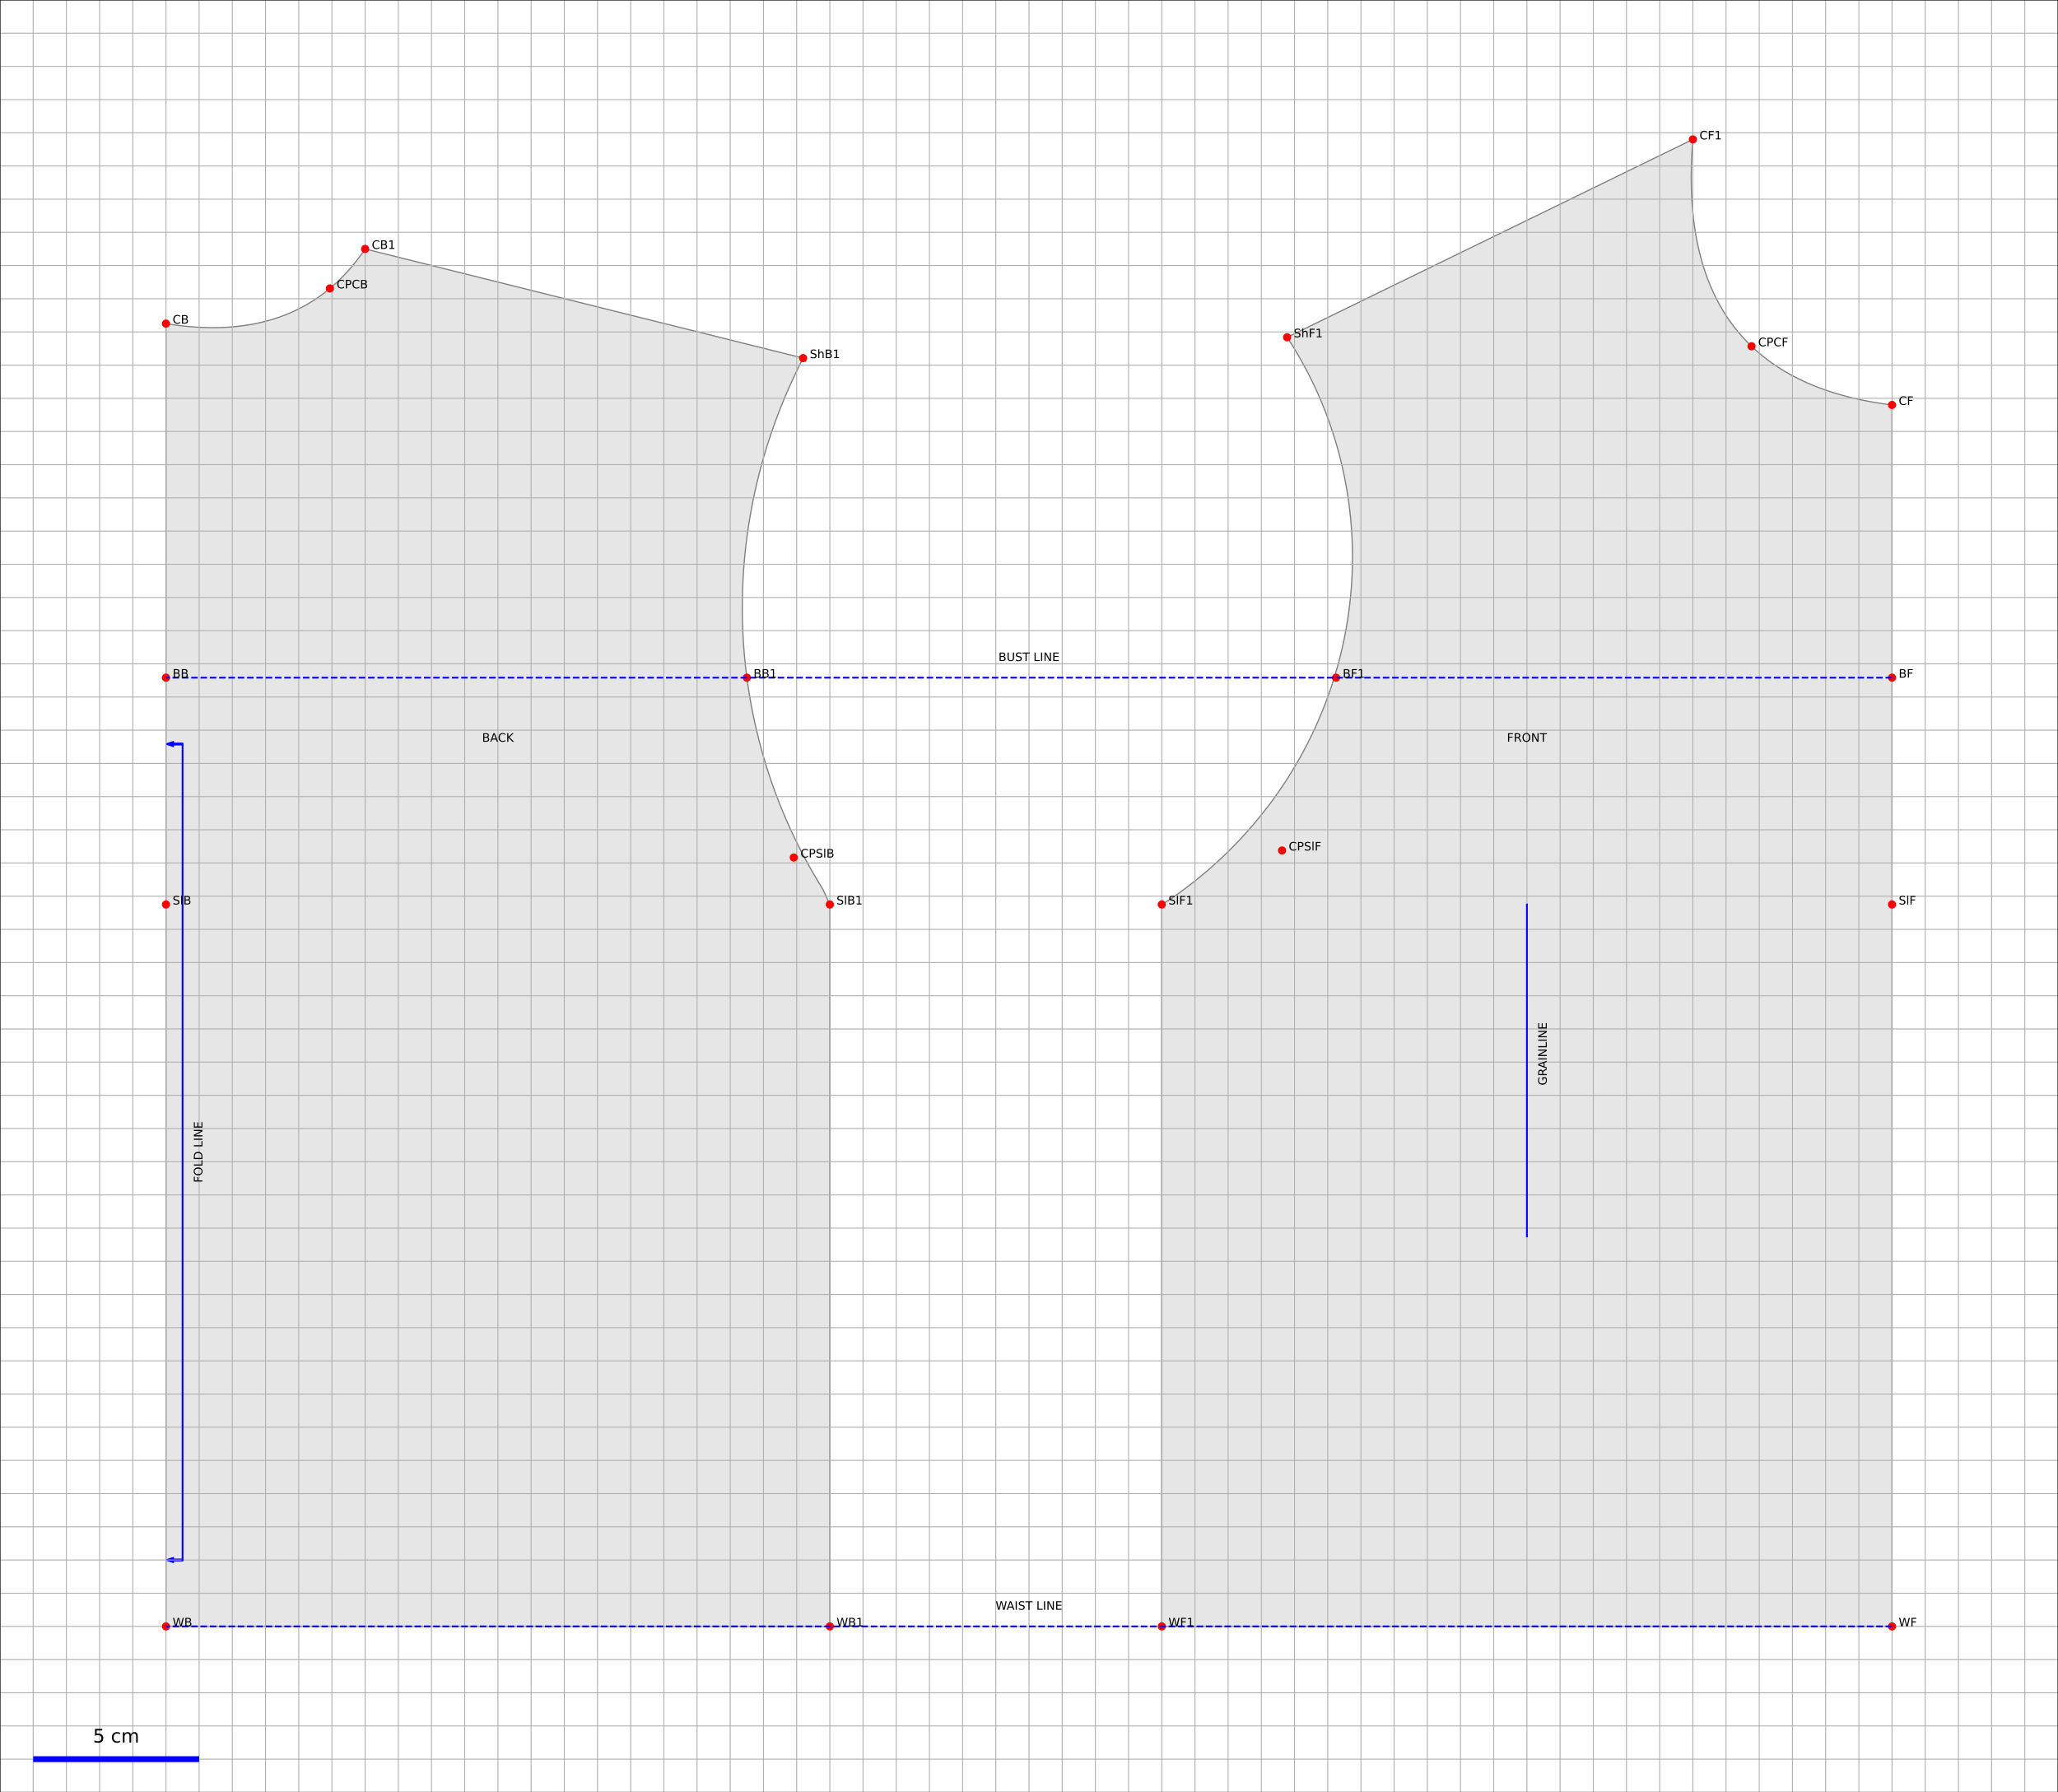 <?xml version="1.0" encoding="utf-8" standalone="no"?>
<!DOCTYPE svg PUBLIC "-//W3C//DTD SVG 1.1//EN"
  "http://www.w3.org/Graphics/SVG/1.1/DTD/svg11.dtd">
<!-- Created with matplotlib (https://matplotlib.org/) -->
<svg height="1530.709pt" version="1.1" viewBox="0 0 1757.48 1530.709" width="1757.48pt" xmlns="http://www.w3.org/2000/svg" xmlns:xlink="http://www.w3.org/1999/xlink">
 <defs>
  <style type="text/css">*{stroke-linecap:butt;stroke-linejoin:round;}</style>
 </defs>
 <g id="figure_1">
  <g id="patch_1">
   <path d="M 0 1530.709 
L 1757.48 1530.709 
L 1757.48 0 
L 0 0 
z
" style="fill:#ffffff;"/>
  </g>
  <g id="axes_1">
   <g id="patch_2">
    <path d="M 0 1530.709 
L 1757.48 1530.709 
L 1757.48 0 
L 0 0 
z
" style="fill:#ffffff;"/>
   </g>
   <g id="patch_3">
    <path clip-path="url(#p98e578a9cd)" d="M 1615.748 1388.976 
L 1615.748 345.827 
L 1615.748 345.827 
L 1611.992 345.345 
L 1608.278 344.825 
L 1604.605 344.269 
L 1600.974 343.676 
L 1597.384 343.046 
L 1593.836 342.38 
L 1590.329 341.676 
L 1586.865 340.935 
L 1583.441 340.158 
L 1580.06 339.344 
L 1576.72 338.492 
L 1573.421 337.604 
L 1570.164 336.679 
L 1566.949 335.717 
L 1563.775 334.718 
L 1560.643 333.682 
L 1557.553 332.609 
L 1554.504 331.5 
L 1551.496 330.353 
L 1548.531 329.17 
L 1545.606 327.949 
L 1542.724 326.692 
L 1539.883 325.398 
L 1537.084 324.067 
L 1534.326 322.699 
L 1531.61 321.294 
L 1528.935 319.852 
L 1526.302 318.373 
L 1523.711 316.858 
L 1521.161 315.305 
L 1518.653 313.716 
L 1516.186 312.09 
L 1513.761 310.426 
L 1511.377 308.726 
L 1509.036 306.989 
L 1506.735 305.215 
L 1504.477 303.404 
L 1502.26 301.557 
L 1500.084 299.672 
L 1497.95 297.75 
L 1495.858 295.792 
L 1493.807 293.797 
L 1491.798 291.764 
L 1489.831 289.695 
L 1487.905 287.589 
L 1486.02 285.446 
L 1484.178 283.266 
L 1482.376 281.049 
L 1480.617 278.796 
L 1478.899 276.505 
L 1477.222 274.177 
L 1475.588 271.813 
L 1473.994 269.412 
L 1472.443 266.973 
L 1470.933 264.498 
L 1469.464 261.986 
L 1468.038 259.437 
L 1466.652 256.851 
L 1465.309 254.229 
L 1464.007 251.569 
L 1462.746 248.872 
L 1461.527 246.139 
L 1460.35 243.368 
L 1459.215 240.561 
L 1458.12 237.717 
L 1457.068 234.836 
L 1456.057 231.918 
L 1455.088 228.963 
L 1454.16 225.971 
L 1453.274 222.942 
L 1452.429 219.877 
L 1451.626 216.774 
L 1450.865 213.635 
L 1450.145 210.458 
L 1449.467 207.245 
L 1448.831 203.995 
L 1448.236 200.708 
L 1447.682 197.384 
L 1447.171 194.023 
L 1446.7 190.625 
L 1446.272 187.19 
L 1445.885 183.719 
L 1445.539 180.21 
L 1445.236 176.665 
L 1444.973 173.083 
L 1444.753 169.463 
L 1444.574 165.807 
L 1444.436 162.114 
L 1444.34 158.384 
L 1444.286 154.617 
L 1444.273 150.814 
L 1444.302 146.973 
L 1444.373 143.096 
L 1444.485 139.181 
L 1444.639 135.23 
L 1444.834 131.241 
L 1445.071 127.216 
L 1445.349 123.154 
L 1445.669 119.055 
L 1099.174 288.052 
L 1102.474 293.187 
L 1105.682 298.381 
L 1108.795 303.632 
L 1111.814 308.938 
L 1114.736 314.297 
L 1117.561 319.708 
L 1120.289 325.169 
L 1122.918 330.679 
L 1125.447 336.234 
L 1127.877 341.834 
L 1130.206 347.477 
L 1132.433 353.16 
L 1134.559 358.882 
L 1136.582 364.642 
L 1138.501 370.436 
L 1140.317 376.265 
L 1142.029 382.124 
L 1143.635 388.013 
L 1145.137 393.93 
L 1146.533 399.872 
L 1147.823 405.839 
L 1149.007 411.827 
L 1150.085 417.836 
L 1151.056 423.862 
L 1151.919 429.905 
L 1152.676 435.963 
L 1153.325 442.032 
L 1153.867 448.113 
L 1154.301 454.201 
L 1154.628 460.297 
L 1154.847 466.397 
L 1154.958 472.501 
L 1154.962 478.605 
L 1154.859 484.708 
L 1154.648 490.809 
L 1154.33 496.905 
L 1153.905 502.995 
L 1153.373 509.076 
L 1152.734 515.147 
L 1151.99 521.206 
L 1151.139 527.25 
L 1150.183 533.279 
L 1149.121 539.291 
L 1147.955 545.283 
L 1146.685 551.253 
L 1145.31 557.201 
L 1143.832 563.123 
L 1142.251 569.02 
L 1140.568 574.887 
L 1138.783 580.725 
L 1136.897 586.531 
L 1134.911 592.303 
L 1132.825 598.039 
L 1130.64 603.739 
L 1128.356 609.4 
L 1125.975 615.021 
L 1123.497 620.6 
L 1120.923 626.135 
L 1118.254 631.625 
L 1115.49 637.068 
L 1112.634 642.463 
L 1109.685 647.807 
L 1106.644 653.101 
L 1103.513 658.341 
L 1100.292 663.526 
L 1096.983 668.656 
L 1093.587 673.728 
L 1090.104 678.741 
L 1086.535 683.694 
L 1082.883 688.585 
L 1079.147 693.413 
L 1075.33 698.176 
L 1071.432 702.874 
L 1067.454 707.505 
L 1063.398 712.067 
L 1059.266 716.559 
L 1055.057 720.981 
L 1050.774 725.33 
L 1046.417 729.606 
L 1041.989 733.807 
L 1037.49 737.933 
L 1032.922 741.982 
L 1028.286 745.954 
L 1023.583 749.846 
L 1018.815 753.658 
L 1013.984 757.389 
L 1009.091 761.038 
L 1004.136 764.605 
L 999.123 768.087 
L 992.126 772.441 
L 992.126 1388.976 
z
" style="fill:#e6e6e6;stroke:#808080;stroke-linejoin:miter;"/>
   </g>
   <g id="patch_4">
    <path clip-path="url(#p98e578a9cd)" d="M 141.732 1388.976 
L 141.732 276.378 
L 141.732 276.378 
L 144.038 276.744 
L 146.332 277.089 
L 148.614 277.414 
L 150.884 277.719 
L 153.142 278.002 
L 155.388 278.265 
L 157.622 278.507 
L 159.843 278.729 
L 162.053 278.93 
L 164.251 279.111 
L 166.437 279.271 
L 168.611 279.41 
L 170.773 279.529 
L 172.923 279.627 
L 175.061 279.704 
L 177.187 279.761 
L 179.301 279.797 
L 181.403 279.813 
L 183.493 279.808 
L 185.57 279.782 
L 187.636 279.736 
L 189.69 279.669 
L 191.732 279.581 
L 193.762 279.473 
L 195.78 279.344 
L 197.786 279.195 
L 199.78 279.025 
L 201.762 278.834 
L 203.732 278.623 
L 205.69 278.391 
L 207.636 278.139 
L 209.57 277.865 
L 211.492 277.572 
L 213.402 277.257 
L 215.299 276.922 
L 217.185 276.567 
L 219.059 276.191 
L 220.921 275.794 
L 222.771 275.376 
L 224.609 274.938 
L 226.435 274.48 
L 228.249 274 
L 230.051 273.5 
L 231.841 272.98 
L 233.619 272.439 
L 235.385 271.877 
L 237.139 271.295 
L 238.881 270.692 
L 240.611 270.068 
L 242.329 269.424 
L 244.035 268.759 
L 245.729 268.073 
L 247.411 267.367 
L 249.081 266.641 
L 250.739 265.893 
L 252.385 265.125 
L 254.019 264.337 
L 255.641 263.528 
L 257.251 262.698 
L 258.849 261.847 
L 260.435 260.976 
L 262.009 260.085 
L 263.571 259.172 
L 265.121 258.239 
L 266.658 257.286 
L 268.184 256.312 
L 269.698 255.317 
L 271.2 254.302 
L 272.69 253.266 
L 274.168 252.209 
L 275.634 251.132 
L 277.088 250.034 
L 278.53 248.916 
L 279.96 247.776 
L 281.378 246.617 
L 282.784 245.436 
L 284.178 244.236 
L 285.56 243.014 
L 286.931 241.772 
L 288.289 240.509 
L 289.635 239.226 
L 290.969 237.922 
L 292.291 236.597 
L 293.601 235.252 
L 294.899 233.886 
L 296.185 232.499 
L 297.459 231.092 
L 298.721 229.664 
L 299.971 228.216 
L 301.209 226.747 
L 302.435 225.257 
L 303.649 223.747 
L 304.851 222.216 
L 306.041 220.665 
L 307.219 219.093 
L 308.385 217.5 
L 309.539 215.887 
L 310.681 214.253 
L 311.811 212.598 
L 685.871 305.862 
L 683.672 310.179 
L 681.518 314.519 
L 679.408 318.88 
L 677.343 323.263 
L 675.323 327.667 
L 673.349 332.091 
L 671.421 336.536 
L 669.539 341 
L 667.703 345.484 
L 665.914 349.986 
L 664.171 354.507 
L 662.475 359.045 
L 660.826 363.601 
L 659.224 368.173 
L 657.67 372.762 
L 656.164 377.367 
L 654.706 381.987 
L 653.295 386.622 
L 651.933 391.272 
L 650.62 395.935 
L 649.354 400.612 
L 648.138 405.302 
L 646.971 410.004 
L 645.852 414.718 
L 644.783 419.443 
L 643.763 424.18 
L 642.793 428.926 
L 641.872 433.683 
L 641.002 438.449 
L 640.181 443.224 
L 639.41 448.007 
L 638.689 452.798 
L 638.018 457.596 
L 637.398 462.401 
L 636.828 467.213 
L 636.308 472.03 
L 635.84 476.852 
L 635.421 481.679 
L 635.054 486.51 
L 634.738 491.344 
L 634.472 496.182 
L 634.257 501.022 
L 634.093 505.864 
L 633.981 510.708 
L 633.919 515.552 
L 633.909 520.397 
L 633.949 525.242 
L 634.041 530.086 
L 634.184 534.928 
L 634.378 539.769 
L 634.624 544.608 
L 634.92 549.444 
L 635.268 554.276 
L 635.667 559.105 
L 636.118 563.929 
L 636.619 568.748 
L 637.171 573.561 
L 637.775 578.368 
L 638.43 583.169 
L 639.135 587.962 
L 639.892 592.747 
L 640.699 597.524 
L 641.557 602.293 
L 642.467 607.051 
L 643.426 611.8 
L 644.437 616.539 
L 645.497 621.266 
L 646.609 625.982 
L 647.77 630.685 
L 648.982 635.376 
L 650.244 640.054 
L 651.556 644.718 
L 652.918 649.367 
L 654.329 654.002 
L 655.791 658.621 
L 657.301 663.225 
L 658.861 667.812 
L 660.47 672.382 
L 662.128 676.934 
L 663.835 681.468 
L 665.591 685.984 
L 667.395 690.48 
L 669.247 694.957 
L 671.148 699.414 
L 673.096 703.85 
L 675.092 708.264 
L 677.136 712.657 
L 679.227 717.027 
L 681.365 721.375 
L 683.55 725.699 
L 685.781 730 
L 688.059 734.276 
L 690.384 738.527 
L 692.754 742.752 
L 695.169 746.952 
L 697.63 751.125 
L 700.137 755.272 
L 702.688 759.39 
L 708.661 772.441 
L 708.661 1388.976 
z
" style="fill:#e6e6e6;stroke:#808080;stroke-linejoin:miter;"/>
   </g>
   <g id="patch_5">
    <path clip-path="url(#p98e578a9cd)" d="M 141.732 635.433 
L 148.11 633.307 
L 148.11 634.724 
L 155.906 634.724 
L 155.906 636.142 
L 148.11 636.142 
L 148.11 637.559 
z
" style="fill:#0000ff;stroke:#0000ff;stroke-linejoin:miter;"/>
   </g>
   <g id="patch_6">
    <path clip-path="url(#p98e578a9cd)" d="M 141.732 1332.283 
L 148.11 1330.157 
L 148.11 1331.575 
L 155.906 1331.575 
L 155.906 1332.992 
L 148.11 1332.992 
L 148.11 1334.409 
z
" style="fill:#0000ff;stroke:#0000ff;stroke-linejoin:miter;"/>
   </g>
   <g id="matplotlib.axis_1">
    <g id="xtick_1">
     <g id="line2d_1">
      <path clip-path="url(#p98e578a9cd)" d="M 0 1530.709 
L 0 0 
" style="fill:none;stroke:#b0b0b0;stroke-linecap:square;stroke-width:0.8;"/>
     </g>
    </g>
    <g id="xtick_2">
     <g id="line2d_2">
      <path clip-path="url(#p98e578a9cd)" d="M 28.346 1530.709 
L 28.346 0 
" style="fill:none;stroke:#b0b0b0;stroke-linecap:square;stroke-width:0.8;"/>
     </g>
    </g>
    <g id="xtick_3">
     <g id="line2d_3">
      <path clip-path="url(#p98e578a9cd)" d="M 56.693 1530.709 
L 56.693 0 
" style="fill:none;stroke:#b0b0b0;stroke-linecap:square;stroke-width:0.8;"/>
     </g>
    </g>
    <g id="xtick_4">
     <g id="line2d_4">
      <path clip-path="url(#p98e578a9cd)" d="M 85.039 1530.709 
L 85.039 0 
" style="fill:none;stroke:#b0b0b0;stroke-linecap:square;stroke-width:0.8;"/>
     </g>
    </g>
    <g id="xtick_5">
     <g id="line2d_5">
      <path clip-path="url(#p98e578a9cd)" d="M 113.386 1530.709 
L 113.386 0 
" style="fill:none;stroke:#b0b0b0;stroke-linecap:square;stroke-width:0.8;"/>
     </g>
    </g>
    <g id="xtick_6">
     <g id="line2d_6">
      <path clip-path="url(#p98e578a9cd)" d="M 141.732 1530.709 
L 141.732 0 
" style="fill:none;stroke:#b0b0b0;stroke-linecap:square;stroke-width:0.8;"/>
     </g>
    </g>
    <g id="xtick_7">
     <g id="line2d_7">
      <path clip-path="url(#p98e578a9cd)" d="M 170.079 1530.709 
L 170.079 0 
" style="fill:none;stroke:#b0b0b0;stroke-linecap:square;stroke-width:0.8;"/>
     </g>
    </g>
    <g id="xtick_8">
     <g id="line2d_8">
      <path clip-path="url(#p98e578a9cd)" d="M 198.425 1530.709 
L 198.425 0 
" style="fill:none;stroke:#b0b0b0;stroke-linecap:square;stroke-width:0.8;"/>
     </g>
    </g>
    <g id="xtick_9">
     <g id="line2d_9">
      <path clip-path="url(#p98e578a9cd)" d="M 226.772 1530.709 
L 226.772 0 
" style="fill:none;stroke:#b0b0b0;stroke-linecap:square;stroke-width:0.8;"/>
     </g>
    </g>
    <g id="xtick_10">
     <g id="line2d_10">
      <path clip-path="url(#p98e578a9cd)" d="M 255.118 1530.709 
L 255.118 0 
" style="fill:none;stroke:#b0b0b0;stroke-linecap:square;stroke-width:0.8;"/>
     </g>
    </g>
    <g id="xtick_11">
     <g id="line2d_11">
      <path clip-path="url(#p98e578a9cd)" d="M 283.465 1530.709 
L 283.465 0 
" style="fill:none;stroke:#b0b0b0;stroke-linecap:square;stroke-width:0.8;"/>
     </g>
    </g>
    <g id="xtick_12">
     <g id="line2d_12">
      <path clip-path="url(#p98e578a9cd)" d="M 311.811 1530.709 
L 311.811 0 
" style="fill:none;stroke:#b0b0b0;stroke-linecap:square;stroke-width:0.8;"/>
     </g>
    </g>
    <g id="xtick_13">
     <g id="line2d_13">
      <path clip-path="url(#p98e578a9cd)" d="M 340.157 1530.709 
L 340.157 0 
" style="fill:none;stroke:#b0b0b0;stroke-linecap:square;stroke-width:0.8;"/>
     </g>
    </g>
    <g id="xtick_14">
     <g id="line2d_14">
      <path clip-path="url(#p98e578a9cd)" d="M 368.504 1530.709 
L 368.504 0 
" style="fill:none;stroke:#b0b0b0;stroke-linecap:square;stroke-width:0.8;"/>
     </g>
    </g>
    <g id="xtick_15">
     <g id="line2d_15">
      <path clip-path="url(#p98e578a9cd)" d="M 396.85 1530.709 
L 396.85 0 
" style="fill:none;stroke:#b0b0b0;stroke-linecap:square;stroke-width:0.8;"/>
     </g>
    </g>
    <g id="xtick_16">
     <g id="line2d_16">
      <path clip-path="url(#p98e578a9cd)" d="M 425.197 1530.709 
L 425.197 0 
" style="fill:none;stroke:#b0b0b0;stroke-linecap:square;stroke-width:0.8;"/>
     </g>
    </g>
    <g id="xtick_17">
     <g id="line2d_17">
      <path clip-path="url(#p98e578a9cd)" d="M 453.543 1530.709 
L 453.543 0 
" style="fill:none;stroke:#b0b0b0;stroke-linecap:square;stroke-width:0.8;"/>
     </g>
    </g>
    <g id="xtick_18">
     <g id="line2d_18">
      <path clip-path="url(#p98e578a9cd)" d="M 481.89 1530.709 
L 481.89 0 
" style="fill:none;stroke:#b0b0b0;stroke-linecap:square;stroke-width:0.8;"/>
     </g>
    </g>
    <g id="xtick_19">
     <g id="line2d_19">
      <path clip-path="url(#p98e578a9cd)" d="M 510.236 1530.709 
L 510.236 0 
" style="fill:none;stroke:#b0b0b0;stroke-linecap:square;stroke-width:0.8;"/>
     </g>
    </g>
    <g id="xtick_20">
     <g id="line2d_20">
      <path clip-path="url(#p98e578a9cd)" d="M 538.583 1530.709 
L 538.583 0 
" style="fill:none;stroke:#b0b0b0;stroke-linecap:square;stroke-width:0.8;"/>
     </g>
    </g>
    <g id="xtick_21">
     <g id="line2d_21">
      <path clip-path="url(#p98e578a9cd)" d="M 566.929 1530.709 
L 566.929 0 
" style="fill:none;stroke:#b0b0b0;stroke-linecap:square;stroke-width:0.8;"/>
     </g>
    </g>
    <g id="xtick_22">
     <g id="line2d_22">
      <path clip-path="url(#p98e578a9cd)" d="M 595.276 1530.709 
L 595.276 0 
" style="fill:none;stroke:#b0b0b0;stroke-linecap:square;stroke-width:0.8;"/>
     </g>
    </g>
    <g id="xtick_23">
     <g id="line2d_23">
      <path clip-path="url(#p98e578a9cd)" d="M 623.622 1530.709 
L 623.622 0 
" style="fill:none;stroke:#b0b0b0;stroke-linecap:square;stroke-width:0.8;"/>
     </g>
    </g>
    <g id="xtick_24">
     <g id="line2d_24">
      <path clip-path="url(#p98e578a9cd)" d="M 651.969 1530.709 
L 651.969 0 
" style="fill:none;stroke:#b0b0b0;stroke-linecap:square;stroke-width:0.8;"/>
     </g>
    </g>
    <g id="xtick_25">
     <g id="line2d_25">
      <path clip-path="url(#p98e578a9cd)" d="M 680.315 1530.709 
L 680.315 0 
" style="fill:none;stroke:#b0b0b0;stroke-linecap:square;stroke-width:0.8;"/>
     </g>
    </g>
    <g id="xtick_26">
     <g id="line2d_26">
      <path clip-path="url(#p98e578a9cd)" d="M 708.661 1530.709 
L 708.661 0 
" style="fill:none;stroke:#b0b0b0;stroke-linecap:square;stroke-width:0.8;"/>
     </g>
    </g>
    <g id="xtick_27">
     <g id="line2d_27">
      <path clip-path="url(#p98e578a9cd)" d="M 737.008 1530.709 
L 737.008 0 
" style="fill:none;stroke:#b0b0b0;stroke-linecap:square;stroke-width:0.8;"/>
     </g>
    </g>
    <g id="xtick_28">
     <g id="line2d_28">
      <path clip-path="url(#p98e578a9cd)" d="M 765.354 1530.709 
L 765.354 0 
" style="fill:none;stroke:#b0b0b0;stroke-linecap:square;stroke-width:0.8;"/>
     </g>
    </g>
    <g id="xtick_29">
     <g id="line2d_29">
      <path clip-path="url(#p98e578a9cd)" d="M 793.701 1530.709 
L 793.701 0 
" style="fill:none;stroke:#b0b0b0;stroke-linecap:square;stroke-width:0.8;"/>
     </g>
    </g>
    <g id="xtick_30">
     <g id="line2d_30">
      <path clip-path="url(#p98e578a9cd)" d="M 822.047 1530.709 
L 822.047 0 
" style="fill:none;stroke:#b0b0b0;stroke-linecap:square;stroke-width:0.8;"/>
     </g>
    </g>
    <g id="xtick_31">
     <g id="line2d_31">
      <path clip-path="url(#p98e578a9cd)" d="M 850.394 1530.709 
L 850.394 0 
" style="fill:none;stroke:#b0b0b0;stroke-linecap:square;stroke-width:0.8;"/>
     </g>
    </g>
    <g id="xtick_32">
     <g id="line2d_32">
      <path clip-path="url(#p98e578a9cd)" d="M 878.74 1530.709 
L 878.74 0 
" style="fill:none;stroke:#b0b0b0;stroke-linecap:square;stroke-width:0.8;"/>
     </g>
    </g>
    <g id="xtick_33">
     <g id="line2d_33">
      <path clip-path="url(#p98e578a9cd)" d="M 907.087 1530.709 
L 907.087 0 
" style="fill:none;stroke:#b0b0b0;stroke-linecap:square;stroke-width:0.8;"/>
     </g>
    </g>
    <g id="xtick_34">
     <g id="line2d_34">
      <path clip-path="url(#p98e578a9cd)" d="M 935.433 1530.709 
L 935.433 0 
" style="fill:none;stroke:#b0b0b0;stroke-linecap:square;stroke-width:0.8;"/>
     </g>
    </g>
    <g id="xtick_35">
     <g id="line2d_35">
      <path clip-path="url(#p98e578a9cd)" d="M 963.78 1530.709 
L 963.78 0 
" style="fill:none;stroke:#b0b0b0;stroke-linecap:square;stroke-width:0.8;"/>
     </g>
    </g>
    <g id="xtick_36">
     <g id="line2d_36">
      <path clip-path="url(#p98e578a9cd)" d="M 992.126 1530.709 
L 992.126 0 
" style="fill:none;stroke:#b0b0b0;stroke-linecap:square;stroke-width:0.8;"/>
     </g>
    </g>
    <g id="xtick_37">
     <g id="line2d_37">
      <path clip-path="url(#p98e578a9cd)" d="M 1020.472 1530.709 
L 1020.472 0 
" style="fill:none;stroke:#b0b0b0;stroke-linecap:square;stroke-width:0.8;"/>
     </g>
    </g>
    <g id="xtick_38">
     <g id="line2d_38">
      <path clip-path="url(#p98e578a9cd)" d="M 1048.819 1530.709 
L 1048.819 0 
" style="fill:none;stroke:#b0b0b0;stroke-linecap:square;stroke-width:0.8;"/>
     </g>
    </g>
    <g id="xtick_39">
     <g id="line2d_39">
      <path clip-path="url(#p98e578a9cd)" d="M 1077.165 1530.709 
L 1077.165 0 
" style="fill:none;stroke:#b0b0b0;stroke-linecap:square;stroke-width:0.8;"/>
     </g>
    </g>
    <g id="xtick_40">
     <g id="line2d_40">
      <path clip-path="url(#p98e578a9cd)" d="M 1105.512 1530.709 
L 1105.512 0 
" style="fill:none;stroke:#b0b0b0;stroke-linecap:square;stroke-width:0.8;"/>
     </g>
    </g>
    <g id="xtick_41">
     <g id="line2d_41">
      <path clip-path="url(#p98e578a9cd)" d="M 1133.858 1530.709 
L 1133.858 0 
" style="fill:none;stroke:#b0b0b0;stroke-linecap:square;stroke-width:0.8;"/>
     </g>
    </g>
    <g id="xtick_42">
     <g id="line2d_42">
      <path clip-path="url(#p98e578a9cd)" d="M 1162.205 1530.709 
L 1162.205 0 
" style="fill:none;stroke:#b0b0b0;stroke-linecap:square;stroke-width:0.8;"/>
     </g>
    </g>
    <g id="xtick_43">
     <g id="line2d_43">
      <path clip-path="url(#p98e578a9cd)" d="M 1190.551 1530.709 
L 1190.551 0 
" style="fill:none;stroke:#b0b0b0;stroke-linecap:square;stroke-width:0.8;"/>
     </g>
    </g>
    <g id="xtick_44">
     <g id="line2d_44">
      <path clip-path="url(#p98e578a9cd)" d="M 1218.898 1530.709 
L 1218.898 0 
" style="fill:none;stroke:#b0b0b0;stroke-linecap:square;stroke-width:0.8;"/>
     </g>
    </g>
    <g id="xtick_45">
     <g id="line2d_45">
      <path clip-path="url(#p98e578a9cd)" d="M 1247.244 1530.709 
L 1247.244 0 
" style="fill:none;stroke:#b0b0b0;stroke-linecap:square;stroke-width:0.8;"/>
     </g>
    </g>
    <g id="xtick_46">
     <g id="line2d_46">
      <path clip-path="url(#p98e578a9cd)" d="M 1275.591 1530.709 
L 1275.591 0 
" style="fill:none;stroke:#b0b0b0;stroke-linecap:square;stroke-width:0.8;"/>
     </g>
    </g>
    <g id="xtick_47">
     <g id="line2d_47">
      <path clip-path="url(#p98e578a9cd)" d="M 1303.937 1530.709 
L 1303.937 0 
" style="fill:none;stroke:#b0b0b0;stroke-linecap:square;stroke-width:0.8;"/>
     </g>
    </g>
    <g id="xtick_48">
     <g id="line2d_48">
      <path clip-path="url(#p98e578a9cd)" d="M 1332.283 1530.709 
L 1332.283 0 
" style="fill:none;stroke:#b0b0b0;stroke-linecap:square;stroke-width:0.8;"/>
     </g>
    </g>
    <g id="xtick_49">
     <g id="line2d_49">
      <path clip-path="url(#p98e578a9cd)" d="M 1360.63 1530.709 
L 1360.63 0 
" style="fill:none;stroke:#b0b0b0;stroke-linecap:square;stroke-width:0.8;"/>
     </g>
    </g>
    <g id="xtick_50">
     <g id="line2d_50">
      <path clip-path="url(#p98e578a9cd)" d="M 1388.976 1530.709 
L 1388.976 0 
" style="fill:none;stroke:#b0b0b0;stroke-linecap:square;stroke-width:0.8;"/>
     </g>
    </g>
    <g id="xtick_51">
     <g id="line2d_51">
      <path clip-path="url(#p98e578a9cd)" d="M 1417.323 1530.709 
L 1417.323 0 
" style="fill:none;stroke:#b0b0b0;stroke-linecap:square;stroke-width:0.8;"/>
     </g>
    </g>
    <g id="xtick_52">
     <g id="line2d_52">
      <path clip-path="url(#p98e578a9cd)" d="M 1445.669 1530.709 
L 1445.669 0 
" style="fill:none;stroke:#b0b0b0;stroke-linecap:square;stroke-width:0.8;"/>
     </g>
    </g>
    <g id="xtick_53">
     <g id="line2d_53">
      <path clip-path="url(#p98e578a9cd)" d="M 1474.016 1530.709 
L 1474.016 0 
" style="fill:none;stroke:#b0b0b0;stroke-linecap:square;stroke-width:0.8;"/>
     </g>
    </g>
    <g id="xtick_54">
     <g id="line2d_54">
      <path clip-path="url(#p98e578a9cd)" d="M 1502.362 1530.709 
L 1502.362 0 
" style="fill:none;stroke:#b0b0b0;stroke-linecap:square;stroke-width:0.8;"/>
     </g>
    </g>
    <g id="xtick_55">
     <g id="line2d_55">
      <path clip-path="url(#p98e578a9cd)" d="M 1530.709 1530.709 
L 1530.709 0 
" style="fill:none;stroke:#b0b0b0;stroke-linecap:square;stroke-width:0.8;"/>
     </g>
    </g>
    <g id="xtick_56">
     <g id="line2d_56">
      <path clip-path="url(#p98e578a9cd)" d="M 1559.055 1530.709 
L 1559.055 0 
" style="fill:none;stroke:#b0b0b0;stroke-linecap:square;stroke-width:0.8;"/>
     </g>
    </g>
    <g id="xtick_57">
     <g id="line2d_57">
      <path clip-path="url(#p98e578a9cd)" d="M 1587.402 1530.709 
L 1587.402 0 
" style="fill:none;stroke:#b0b0b0;stroke-linecap:square;stroke-width:0.8;"/>
     </g>
    </g>
    <g id="xtick_58">
     <g id="line2d_58">
      <path clip-path="url(#p98e578a9cd)" d="M 1615.748 1530.709 
L 1615.748 0 
" style="fill:none;stroke:#b0b0b0;stroke-linecap:square;stroke-width:0.8;"/>
     </g>
    </g>
    <g id="xtick_59">
     <g id="line2d_59">
      <path clip-path="url(#p98e578a9cd)" d="M 1644.094 1530.709 
L 1644.094 0 
" style="fill:none;stroke:#b0b0b0;stroke-linecap:square;stroke-width:0.8;"/>
     </g>
    </g>
    <g id="xtick_60">
     <g id="line2d_60">
      <path clip-path="url(#p98e578a9cd)" d="M 1672.441 1530.709 
L 1672.441 0 
" style="fill:none;stroke:#b0b0b0;stroke-linecap:square;stroke-width:0.8;"/>
     </g>
    </g>
    <g id="xtick_61">
     <g id="line2d_61">
      <path clip-path="url(#p98e578a9cd)" d="M 1700.787 1530.709 
L 1700.787 0 
" style="fill:none;stroke:#b0b0b0;stroke-linecap:square;stroke-width:0.8;"/>
     </g>
    </g>
    <g id="xtick_62">
     <g id="line2d_62">
      <path clip-path="url(#p98e578a9cd)" d="M 1729.134 1530.709 
L 1729.134 0 
" style="fill:none;stroke:#b0b0b0;stroke-linecap:square;stroke-width:0.8;"/>
     </g>
    </g>
   </g>
   <g id="matplotlib.axis_2">
    <g id="ytick_1">
     <g id="line2d_63">
      <path clip-path="url(#p98e578a9cd)" d="M 0 1530.709 
L 1757.48 1530.709 
" style="fill:none;stroke:#b0b0b0;stroke-linecap:square;stroke-width:0.8;"/>
     </g>
    </g>
    <g id="ytick_2">
     <g id="line2d_64">
      <path clip-path="url(#p98e578a9cd)" d="M 0 1502.362 
L 1757.48 1502.362 
" style="fill:none;stroke:#b0b0b0;stroke-linecap:square;stroke-width:0.8;"/>
     </g>
    </g>
    <g id="ytick_3">
     <g id="line2d_65">
      <path clip-path="url(#p98e578a9cd)" d="M 0 1474.016 
L 1757.48 1474.016 
" style="fill:none;stroke:#b0b0b0;stroke-linecap:square;stroke-width:0.8;"/>
     </g>
    </g>
    <g id="ytick_4">
     <g id="line2d_66">
      <path clip-path="url(#p98e578a9cd)" d="M 0 1445.669 
L 1757.48 1445.669 
" style="fill:none;stroke:#b0b0b0;stroke-linecap:square;stroke-width:0.8;"/>
     </g>
    </g>
    <g id="ytick_5">
     <g id="line2d_67">
      <path clip-path="url(#p98e578a9cd)" d="M 0 1417.323 
L 1757.48 1417.323 
" style="fill:none;stroke:#b0b0b0;stroke-linecap:square;stroke-width:0.8;"/>
     </g>
    </g>
    <g id="ytick_6">
     <g id="line2d_68">
      <path clip-path="url(#p98e578a9cd)" d="M 0 1388.976 
L 1757.48 1388.976 
" style="fill:none;stroke:#b0b0b0;stroke-linecap:square;stroke-width:0.8;"/>
     </g>
    </g>
    <g id="ytick_7">
     <g id="line2d_69">
      <path clip-path="url(#p98e578a9cd)" d="M 0 1360.63 
L 1757.48 1360.63 
" style="fill:none;stroke:#b0b0b0;stroke-linecap:square;stroke-width:0.8;"/>
     </g>
    </g>
    <g id="ytick_8">
     <g id="line2d_70">
      <path clip-path="url(#p98e578a9cd)" d="M 0 1332.283 
L 1757.48 1332.283 
" style="fill:none;stroke:#b0b0b0;stroke-linecap:square;stroke-width:0.8;"/>
     </g>
    </g>
    <g id="ytick_9">
     <g id="line2d_71">
      <path clip-path="url(#p98e578a9cd)" d="M 0 1303.937 
L 1757.48 1303.937 
" style="fill:none;stroke:#b0b0b0;stroke-linecap:square;stroke-width:0.8;"/>
     </g>
    </g>
    <g id="ytick_10">
     <g id="line2d_72">
      <path clip-path="url(#p98e578a9cd)" d="M 0 1275.591 
L 1757.48 1275.591 
" style="fill:none;stroke:#b0b0b0;stroke-linecap:square;stroke-width:0.8;"/>
     </g>
    </g>
    <g id="ytick_11">
     <g id="line2d_73">
      <path clip-path="url(#p98e578a9cd)" d="M 0 1247.244 
L 1757.48 1247.244 
" style="fill:none;stroke:#b0b0b0;stroke-linecap:square;stroke-width:0.8;"/>
     </g>
    </g>
    <g id="ytick_12">
     <g id="line2d_74">
      <path clip-path="url(#p98e578a9cd)" d="M 0 1218.898 
L 1757.48 1218.898 
" style="fill:none;stroke:#b0b0b0;stroke-linecap:square;stroke-width:0.8;"/>
     </g>
    </g>
    <g id="ytick_13">
     <g id="line2d_75">
      <path clip-path="url(#p98e578a9cd)" d="M 0 1190.551 
L 1757.48 1190.551 
" style="fill:none;stroke:#b0b0b0;stroke-linecap:square;stroke-width:0.8;"/>
     </g>
    </g>
    <g id="ytick_14">
     <g id="line2d_76">
      <path clip-path="url(#p98e578a9cd)" d="M 0 1162.205 
L 1757.48 1162.205 
" style="fill:none;stroke:#b0b0b0;stroke-linecap:square;stroke-width:0.8;"/>
     </g>
    </g>
    <g id="ytick_15">
     <g id="line2d_77">
      <path clip-path="url(#p98e578a9cd)" d="M 0 1133.858 
L 1757.48 1133.858 
" style="fill:none;stroke:#b0b0b0;stroke-linecap:square;stroke-width:0.8;"/>
     </g>
    </g>
    <g id="ytick_16">
     <g id="line2d_78">
      <path clip-path="url(#p98e578a9cd)" d="M 0 1105.512 
L 1757.48 1105.512 
" style="fill:none;stroke:#b0b0b0;stroke-linecap:square;stroke-width:0.8;"/>
     </g>
    </g>
    <g id="ytick_17">
     <g id="line2d_79">
      <path clip-path="url(#p98e578a9cd)" d="M 0 1077.165 
L 1757.48 1077.165 
" style="fill:none;stroke:#b0b0b0;stroke-linecap:square;stroke-width:0.8;"/>
     </g>
    </g>
    <g id="ytick_18">
     <g id="line2d_80">
      <path clip-path="url(#p98e578a9cd)" d="M 0 1048.819 
L 1757.48 1048.819 
" style="fill:none;stroke:#b0b0b0;stroke-linecap:square;stroke-width:0.8;"/>
     </g>
    </g>
    <g id="ytick_19">
     <g id="line2d_81">
      <path clip-path="url(#p98e578a9cd)" d="M 0 1020.472 
L 1757.48 1020.472 
" style="fill:none;stroke:#b0b0b0;stroke-linecap:square;stroke-width:0.8;"/>
     </g>
    </g>
    <g id="ytick_20">
     <g id="line2d_82">
      <path clip-path="url(#p98e578a9cd)" d="M 0 992.126 
L 1757.48 992.126 
" style="fill:none;stroke:#b0b0b0;stroke-linecap:square;stroke-width:0.8;"/>
     </g>
    </g>
    <g id="ytick_21">
     <g id="line2d_83">
      <path clip-path="url(#p98e578a9cd)" d="M 0 963.78 
L 1757.48 963.78 
" style="fill:none;stroke:#b0b0b0;stroke-linecap:square;stroke-width:0.8;"/>
     </g>
    </g>
    <g id="ytick_22">
     <g id="line2d_84">
      <path clip-path="url(#p98e578a9cd)" d="M 0 935.433 
L 1757.48 935.433 
" style="fill:none;stroke:#b0b0b0;stroke-linecap:square;stroke-width:0.8;"/>
     </g>
    </g>
    <g id="ytick_23">
     <g id="line2d_85">
      <path clip-path="url(#p98e578a9cd)" d="M 0 907.087 
L 1757.48 907.087 
" style="fill:none;stroke:#b0b0b0;stroke-linecap:square;stroke-width:0.8;"/>
     </g>
    </g>
    <g id="ytick_24">
     <g id="line2d_86">
      <path clip-path="url(#p98e578a9cd)" d="M 0 878.74 
L 1757.48 878.74 
" style="fill:none;stroke:#b0b0b0;stroke-linecap:square;stroke-width:0.8;"/>
     </g>
    </g>
    <g id="ytick_25">
     <g id="line2d_87">
      <path clip-path="url(#p98e578a9cd)" d="M 0 850.394 
L 1757.48 850.394 
" style="fill:none;stroke:#b0b0b0;stroke-linecap:square;stroke-width:0.8;"/>
     </g>
    </g>
    <g id="ytick_26">
     <g id="line2d_88">
      <path clip-path="url(#p98e578a9cd)" d="M 0 822.047 
L 1757.48 822.047 
" style="fill:none;stroke:#b0b0b0;stroke-linecap:square;stroke-width:0.8;"/>
     </g>
    </g>
    <g id="ytick_27">
     <g id="line2d_89">
      <path clip-path="url(#p98e578a9cd)" d="M 0 793.701 
L 1757.48 793.701 
" style="fill:none;stroke:#b0b0b0;stroke-linecap:square;stroke-width:0.8;"/>
     </g>
    </g>
    <g id="ytick_28">
     <g id="line2d_90">
      <path clip-path="url(#p98e578a9cd)" d="M 0 765.354 
L 1757.48 765.354 
" style="fill:none;stroke:#b0b0b0;stroke-linecap:square;stroke-width:0.8;"/>
     </g>
    </g>
    <g id="ytick_29">
     <g id="line2d_91">
      <path clip-path="url(#p98e578a9cd)" d="M 0 737.008 
L 1757.48 737.008 
" style="fill:none;stroke:#b0b0b0;stroke-linecap:square;stroke-width:0.8;"/>
     </g>
    </g>
    <g id="ytick_30">
     <g id="line2d_92">
      <path clip-path="url(#p98e578a9cd)" d="M 0 708.661 
L 1757.48 708.661 
" style="fill:none;stroke:#b0b0b0;stroke-linecap:square;stroke-width:0.8;"/>
     </g>
    </g>
    <g id="ytick_31">
     <g id="line2d_93">
      <path clip-path="url(#p98e578a9cd)" d="M 0 680.315 
L 1757.48 680.315 
" style="fill:none;stroke:#b0b0b0;stroke-linecap:square;stroke-width:0.8;"/>
     </g>
    </g>
    <g id="ytick_32">
     <g id="line2d_94">
      <path clip-path="url(#p98e578a9cd)" d="M 0 651.969 
L 1757.48 651.969 
" style="fill:none;stroke:#b0b0b0;stroke-linecap:square;stroke-width:0.8;"/>
     </g>
    </g>
    <g id="ytick_33">
     <g id="line2d_95">
      <path clip-path="url(#p98e578a9cd)" d="M 0 623.622 
L 1757.48 623.622 
" style="fill:none;stroke:#b0b0b0;stroke-linecap:square;stroke-width:0.8;"/>
     </g>
    </g>
    <g id="ytick_34">
     <g id="line2d_96">
      <path clip-path="url(#p98e578a9cd)" d="M 0 595.276 
L 1757.48 595.276 
" style="fill:none;stroke:#b0b0b0;stroke-linecap:square;stroke-width:0.8;"/>
     </g>
    </g>
    <g id="ytick_35">
     <g id="line2d_97">
      <path clip-path="url(#p98e578a9cd)" d="M 0 566.929 
L 1757.48 566.929 
" style="fill:none;stroke:#b0b0b0;stroke-linecap:square;stroke-width:0.8;"/>
     </g>
    </g>
    <g id="ytick_36">
     <g id="line2d_98">
      <path clip-path="url(#p98e578a9cd)" d="M 0 538.583 
L 1757.48 538.583 
" style="fill:none;stroke:#b0b0b0;stroke-linecap:square;stroke-width:0.8;"/>
     </g>
    </g>
    <g id="ytick_37">
     <g id="line2d_99">
      <path clip-path="url(#p98e578a9cd)" d="M 0 510.236 
L 1757.48 510.236 
" style="fill:none;stroke:#b0b0b0;stroke-linecap:square;stroke-width:0.8;"/>
     </g>
    </g>
    <g id="ytick_38">
     <g id="line2d_100">
      <path clip-path="url(#p98e578a9cd)" d="M 0 481.89 
L 1757.48 481.89 
" style="fill:none;stroke:#b0b0b0;stroke-linecap:square;stroke-width:0.8;"/>
     </g>
    </g>
    <g id="ytick_39">
     <g id="line2d_101">
      <path clip-path="url(#p98e578a9cd)" d="M 0 453.543 
L 1757.48 453.543 
" style="fill:none;stroke:#b0b0b0;stroke-linecap:square;stroke-width:0.8;"/>
     </g>
    </g>
    <g id="ytick_40">
     <g id="line2d_102">
      <path clip-path="url(#p98e578a9cd)" d="M 0 425.197 
L 1757.48 425.197 
" style="fill:none;stroke:#b0b0b0;stroke-linecap:square;stroke-width:0.8;"/>
     </g>
    </g>
    <g id="ytick_41">
     <g id="line2d_103">
      <path clip-path="url(#p98e578a9cd)" d="M 0 396.85 
L 1757.48 396.85 
" style="fill:none;stroke:#b0b0b0;stroke-linecap:square;stroke-width:0.8;"/>
     </g>
    </g>
    <g id="ytick_42">
     <g id="line2d_104">
      <path clip-path="url(#p98e578a9cd)" d="M 0 368.504 
L 1757.48 368.504 
" style="fill:none;stroke:#b0b0b0;stroke-linecap:square;stroke-width:0.8;"/>
     </g>
    </g>
    <g id="ytick_43">
     <g id="line2d_105">
      <path clip-path="url(#p98e578a9cd)" d="M 0 340.157 
L 1757.48 340.157 
" style="fill:none;stroke:#b0b0b0;stroke-linecap:square;stroke-width:0.8;"/>
     </g>
    </g>
    <g id="ytick_44">
     <g id="line2d_106">
      <path clip-path="url(#p98e578a9cd)" d="M 0 311.811 
L 1757.48 311.811 
" style="fill:none;stroke:#b0b0b0;stroke-linecap:square;stroke-width:0.8;"/>
     </g>
    </g>
    <g id="ytick_45">
     <g id="line2d_107">
      <path clip-path="url(#p98e578a9cd)" d="M 0 283.465 
L 1757.48 283.465 
" style="fill:none;stroke:#b0b0b0;stroke-linecap:square;stroke-width:0.8;"/>
     </g>
    </g>
    <g id="ytick_46">
     <g id="line2d_108">
      <path clip-path="url(#p98e578a9cd)" d="M 0 255.118 
L 1757.48 255.118 
" style="fill:none;stroke:#b0b0b0;stroke-linecap:square;stroke-width:0.8;"/>
     </g>
    </g>
    <g id="ytick_47">
     <g id="line2d_109">
      <path clip-path="url(#p98e578a9cd)" d="M 0 226.772 
L 1757.48 226.772 
" style="fill:none;stroke:#b0b0b0;stroke-linecap:square;stroke-width:0.8;"/>
     </g>
    </g>
    <g id="ytick_48">
     <g id="line2d_110">
      <path clip-path="url(#p98e578a9cd)" d="M 0 198.425 
L 1757.48 198.425 
" style="fill:none;stroke:#b0b0b0;stroke-linecap:square;stroke-width:0.8;"/>
     </g>
    </g>
    <g id="ytick_49">
     <g id="line2d_111">
      <path clip-path="url(#p98e578a9cd)" d="M 0 170.079 
L 1757.48 170.079 
" style="fill:none;stroke:#b0b0b0;stroke-linecap:square;stroke-width:0.8;"/>
     </g>
    </g>
    <g id="ytick_50">
     <g id="line2d_112">
      <path clip-path="url(#p98e578a9cd)" d="M 0 141.732 
L 1757.48 141.732 
" style="fill:none;stroke:#b0b0b0;stroke-linecap:square;stroke-width:0.8;"/>
     </g>
    </g>
    <g id="ytick_51">
     <g id="line2d_113">
      <path clip-path="url(#p98e578a9cd)" d="M 0 113.386 
L 1757.48 113.386 
" style="fill:none;stroke:#b0b0b0;stroke-linecap:square;stroke-width:0.8;"/>
     </g>
    </g>
    <g id="ytick_52">
     <g id="line2d_114">
      <path clip-path="url(#p98e578a9cd)" d="M 0 85.039 
L 1757.48 85.039 
" style="fill:none;stroke:#b0b0b0;stroke-linecap:square;stroke-width:0.8;"/>
     </g>
    </g>
    <g id="ytick_53">
     <g id="line2d_115">
      <path clip-path="url(#p98e578a9cd)" d="M 0 56.693 
L 1757.48 56.693 
" style="fill:none;stroke:#b0b0b0;stroke-linecap:square;stroke-width:0.8;"/>
     </g>
    </g>
    <g id="ytick_54">
     <g id="line2d_116">
      <path clip-path="url(#p98e578a9cd)" d="M 0 28.346 
L 1757.48 28.346 
" style="fill:none;stroke:#b0b0b0;stroke-linecap:square;stroke-width:0.8;"/>
     </g>
    </g>
   </g>
   <g id="line2d_117">
    <defs>
     <path d="M 0 3 
C 0.796 3 1.559 2.684 2.121 2.121 
C 2.684 1.559 3 0.796 3 0 
C 3 -0.796 2.684 -1.559 2.121 -2.121 
C 1.559 -2.684 0.796 -3 0 -3 
C -0.796 -3 -1.559 -2.684 -2.121 -2.121 
C -2.684 -1.559 -3 -0.796 -3 0 
C -3 0.796 -2.684 1.559 -2.121 2.121 
C -1.559 2.684 -0.796 3 0 3 
z
" id="m3a0e1f370d" style="stroke:#ff0000;"/>
    </defs>
    <g clip-path="url(#p98e578a9cd)">
     <use style="fill:#ff0000;stroke:#ff0000;" x="1615.748" xlink:href="#m3a0e1f370d" y="1388.976"/>
    </g>
   </g>
   <g id="line2d_118">
    <g clip-path="url(#p98e578a9cd)">
     <use style="fill:#ff0000;stroke:#ff0000;" x="1615.748" xlink:href="#m3a0e1f370d" y="772.441"/>
    </g>
   </g>
   <g id="line2d_119">
    <g clip-path="url(#p98e578a9cd)">
     <use style="fill:#ff0000;stroke:#ff0000;" x="1615.748" xlink:href="#m3a0e1f370d" y="578.74"/>
    </g>
   </g>
   <g id="line2d_120">
    <g clip-path="url(#p98e578a9cd)">
     <use style="fill:#ff0000;stroke:#ff0000;" x="1615.748" xlink:href="#m3a0e1f370d" y="345.827"/>
    </g>
   </g>
   <g id="line2d_121">
    <g clip-path="url(#p98e578a9cd)">
     <use style="fill:#ff0000;stroke:#ff0000;" x="1495.779" xlink:href="#m3a0e1f370d" y="295.717"/>
    </g>
   </g>
   <g id="line2d_122">
    <g clip-path="url(#p98e578a9cd)">
     <use style="fill:#ff0000;stroke:#ff0000;" x="1445.669" xlink:href="#m3a0e1f370d" y="119.055"/>
    </g>
   </g>
   <g id="line2d_123">
    <g clip-path="url(#p98e578a9cd)">
     <use style="fill:#ff0000;stroke:#ff0000;" x="1099.174" xlink:href="#m3a0e1f370d" y="288.052"/>
    </g>
   </g>
   <g id="line2d_124">
    <g clip-path="url(#p98e578a9cd)">
     <use style="fill:#ff0000;stroke:#ff0000;" x="1140.945" xlink:href="#m3a0e1f370d" y="578.74"/>
    </g>
   </g>
   <g id="line2d_125">
    <g clip-path="url(#p98e578a9cd)">
     <use style="fill:#ff0000;stroke:#ff0000;" x="1094.844" xlink:href="#m3a0e1f370d" y="726.34"/>
    </g>
   </g>
   <g id="line2d_126">
    <g clip-path="url(#p98e578a9cd)">
     <use style="fill:#ff0000;stroke:#ff0000;" x="992.126" xlink:href="#m3a0e1f370d" y="772.441"/>
    </g>
   </g>
   <g id="line2d_127">
    <g clip-path="url(#p98e578a9cd)">
     <use style="fill:#ff0000;stroke:#ff0000;" x="992.126" xlink:href="#m3a0e1f370d" y="1388.976"/>
    </g>
   </g>
   <g id="line2d_128">
    <g clip-path="url(#p98e578a9cd)">
     <use style="fill:#ff0000;stroke:#ff0000;" x="141.732" xlink:href="#m3a0e1f370d" y="1388.976"/>
    </g>
   </g>
   <g id="line2d_129">
    <g clip-path="url(#p98e578a9cd)">
     <use style="fill:#ff0000;stroke:#ff0000;" x="141.732" xlink:href="#m3a0e1f370d" y="772.441"/>
    </g>
   </g>
   <g id="line2d_130">
    <g clip-path="url(#p98e578a9cd)">
     <use style="fill:#ff0000;stroke:#ff0000;" x="141.732" xlink:href="#m3a0e1f370d" y="578.74"/>
    </g>
   </g>
   <g id="line2d_131">
    <g clip-path="url(#p98e578a9cd)">
     <use style="fill:#ff0000;stroke:#ff0000;" x="141.732" xlink:href="#m3a0e1f370d" y="276.378"/>
    </g>
   </g>
   <g id="line2d_132">
    <g clip-path="url(#p98e578a9cd)">
     <use style="fill:#ff0000;stroke:#ff0000;" x="281.745" xlink:href="#m3a0e1f370d" y="246.312"/>
    </g>
   </g>
   <g id="line2d_133">
    <g clip-path="url(#p98e578a9cd)">
     <use style="fill:#ff0000;stroke:#ff0000;" x="311.811" xlink:href="#m3a0e1f370d" y="212.598"/>
    </g>
   </g>
   <g id="line2d_134">
    <g clip-path="url(#p98e578a9cd)">
     <use style="fill:#ff0000;stroke:#ff0000;" x="685.871" xlink:href="#m3a0e1f370d" y="305.862"/>
    </g>
   </g>
   <g id="line2d_135">
    <g clip-path="url(#p98e578a9cd)">
     <use style="fill:#ff0000;stroke:#ff0000;" x="637.795" xlink:href="#m3a0e1f370d" y="578.74"/>
    </g>
   </g>
   <g id="line2d_136">
    <g clip-path="url(#p98e578a9cd)">
     <use style="fill:#ff0000;stroke:#ff0000;" x="677.883" xlink:href="#m3a0e1f370d" y="732.353"/>
    </g>
   </g>
   <g id="line2d_137">
    <g clip-path="url(#p98e578a9cd)">
     <use style="fill:#ff0000;stroke:#ff0000;" x="708.661" xlink:href="#m3a0e1f370d" y="772.441"/>
    </g>
   </g>
   <g id="line2d_138">
    <g clip-path="url(#p98e578a9cd)">
     <use style="fill:#ff0000;stroke:#ff0000;" x="708.661" xlink:href="#m3a0e1f370d" y="1388.976"/>
    </g>
   </g>
   <g id="line2d_139">
    <path clip-path="url(#p98e578a9cd)" d="M 1303.937 1055.906 
L 1303.937 772.441 
" style="fill:none;stroke:#0000ff;stroke-linecap:square;stroke-width:1.5;"/>
   </g>
   <g id="line2d_140">
    <path clip-path="url(#p98e578a9cd)" d="M 155.906 635.433 
L 155.906 1332.283 
" style="fill:none;stroke:#0000ff;stroke-linecap:square;stroke-width:1.5;"/>
   </g>
   <g id="line2d_141">
    <path clip-path="url(#p98e578a9cd)" d="M 1615.748 578.74 
L 141.732 578.74 
" style="fill:none;stroke:#0000ff;stroke-dasharray:5.55,2.4;stroke-dashoffset:0;stroke-width:1.5;"/>
   </g>
   <g id="line2d_142">
    <path clip-path="url(#p98e578a9cd)" d="M 1615.748 1388.976 
L 141.732 1388.976 
" style="fill:none;stroke:#0000ff;stroke-dasharray:5.55,2.4;stroke-dashoffset:0;stroke-width:1.5;"/>
   </g>
   <g id="line2d_143">
    <path clip-path="url(#p98e578a9cd)" d="M 28.346 1502.362 
L 170.079 1502.362 
" style="fill:none;stroke:#0000ff;stroke-width:5;"/>
   </g>
   <g id="patch_7">
    <path d="M 0 1530.709 
L 0 0 
" style="fill:none;stroke:#000000;stroke-linecap:square;stroke-linejoin:miter;stroke-width:0.8;"/>
   </g>
   <g id="patch_8">
    <path d="M 1757.48 1530.709 
L 1757.48 0 
" style="fill:none;stroke:#000000;stroke-linecap:square;stroke-linejoin:miter;stroke-width:0.8;"/>
   </g>
   <g id="patch_9">
    <path d="M 0 1530.709 
L 1757.48 1530.709 
" style="fill:none;stroke:#000000;stroke-linecap:square;stroke-linejoin:miter;stroke-width:0.8;"/>
   </g>
   <g id="patch_10">
    <path d="M 0 0 
L 1757.48 0 
" style="fill:none;stroke:#000000;stroke-linecap:square;stroke-linejoin:miter;stroke-width:0.8;"/>
   </g>
   <g id="text_1">
    <!-- WF -->
    <g transform="translate(1621.417 1388.976)scale(0.1 -0.1)">
     <defs>
      <path d="M 3.328 72.906 
L 13.281 72.906 
L 28.609 11.281 
L 43.891 72.906 
L 54.984 72.906 
L 70.312 11.281 
L 85.594 72.906 
L 95.609 72.906 
L 77.297 0 
L 64.891 0 
L 49.516 63.281 
L 33.984 0 
L 21.578 0 
z
" id="DejaVuSans-87"/>
      <path d="M 9.812 72.906 
L 51.703 72.906 
L 51.703 64.594 
L 19.672 64.594 
L 19.672 43.109 
L 48.578 43.109 
L 48.578 34.812 
L 19.672 34.812 
L 19.672 0 
L 9.812 0 
z
" id="DejaVuSans-70"/>
     </defs>
     <use xlink:href="#DejaVuSans-87"/>
     <use x="98.877" xlink:href="#DejaVuSans-70"/>
    </g>
   </g>
   <g id="text_2">
    <!-- SlF -->
    <g transform="translate(1621.417 772.441)scale(0.1 -0.1)">
     <defs>
      <path d="M 53.516 70.516 
L 53.516 60.891 
Q 47.906 63.578 42.922 64.891 
Q 37.938 66.219 33.297 66.219 
Q 25.25 66.219 20.875 63.094 
Q 16.5 59.969 16.5 54.203 
Q 16.5 49.359 19.406 46.891 
Q 22.312 44.438 30.422 42.922 
L 36.375 41.703 
Q 47.406 39.594 52.656 34.297 
Q 57.906 29 57.906 20.125 
Q 57.906 9.516 50.797 4.047 
Q 43.703 -1.422 29.984 -1.422 
Q 24.812 -1.422 18.969 -0.25 
Q 13.141 0.922 6.891 3.219 
L 6.891 13.375 
Q 12.891 10.016 18.656 8.297 
Q 24.422 6.594 29.984 6.594 
Q 38.422 6.594 43.016 9.906 
Q 47.609 13.234 47.609 19.391 
Q 47.609 24.75 44.312 27.781 
Q 41.016 30.812 33.5 32.328 
L 27.484 33.5 
Q 16.453 35.688 11.516 40.375 
Q 6.594 45.062 6.594 53.422 
Q 6.594 63.094 13.406 68.656 
Q 20.219 74.219 32.172 74.219 
Q 37.312 74.219 42.625 73.281 
Q 47.953 72.359 53.516 70.516 
z
" id="DejaVuSans-83"/>
      <path d="M 9.422 75.984 
L 18.406 75.984 
L 18.406 0 
L 9.422 0 
z
" id="DejaVuSans-108"/>
     </defs>
     <use xlink:href="#DejaVuSans-83"/>
     <use x="63.477" xlink:href="#DejaVuSans-108"/>
     <use x="91.26" xlink:href="#DejaVuSans-70"/>
    </g>
   </g>
   <g id="text_3">
    <!-- BF -->
    <g transform="translate(1621.417 578.74)scale(0.1 -0.1)">
     <defs>
      <path d="M 19.672 34.812 
L 19.672 8.109 
L 35.5 8.109 
Q 43.453 8.109 47.281 11.406 
Q 51.125 14.703 51.125 21.484 
Q 51.125 28.328 47.281 31.562 
Q 43.453 34.812 35.5 34.812 
z
M 19.672 64.797 
L 19.672 42.828 
L 34.281 42.828 
Q 41.5 42.828 45.031 45.531 
Q 48.578 48.25 48.578 53.812 
Q 48.578 59.328 45.031 62.062 
Q 41.5 64.797 34.281 64.797 
z
M 9.812 72.906 
L 35.016 72.906 
Q 46.297 72.906 52.391 68.219 
Q 58.5 63.531 58.5 54.891 
Q 58.5 48.188 55.375 44.234 
Q 52.25 40.281 46.188 39.312 
Q 53.469 37.75 57.5 32.781 
Q 61.531 27.828 61.531 20.406 
Q 61.531 10.641 54.891 5.312 
Q 48.25 0 35.984 0 
L 9.812 0 
z
" id="DejaVuSans-66"/>
     </defs>
     <use xlink:href="#DejaVuSans-66"/>
     <use x="68.604" xlink:href="#DejaVuSans-70"/>
    </g>
   </g>
   <g id="text_4">
    <!-- CF -->
    <g transform="translate(1621.417 345.827)scale(0.1 -0.1)">
     <defs>
      <path d="M 64.406 67.281 
L 64.406 56.891 
Q 59.422 61.531 53.781 63.812 
Q 48.141 66.109 41.797 66.109 
Q 29.297 66.109 22.656 58.469 
Q 16.016 50.828 16.016 36.375 
Q 16.016 21.969 22.656 14.328 
Q 29.297 6.688 41.797 6.688 
Q 48.141 6.688 53.781 8.984 
Q 59.422 11.281 64.406 15.922 
L 64.406 5.609 
Q 59.234 2.094 53.438 0.328 
Q 47.656 -1.422 41.219 -1.422 
Q 24.656 -1.422 15.125 8.703 
Q 5.609 18.844 5.609 36.375 
Q 5.609 53.953 15.125 64.078 
Q 24.656 74.219 41.219 74.219 
Q 47.75 74.219 53.531 72.484 
Q 59.328 70.75 64.406 67.281 
z
" id="DejaVuSans-67"/>
     </defs>
     <use xlink:href="#DejaVuSans-67"/>
     <use x="69.824" xlink:href="#DejaVuSans-70"/>
    </g>
   </g>
   <g id="text_5">
    <!-- CPCF -->
    <g transform="translate(1501.449 295.717)scale(0.1 -0.1)">
     <defs>
      <path d="M 19.672 64.797 
L 19.672 37.406 
L 32.078 37.406 
Q 38.969 37.406 42.719 40.969 
Q 46.484 44.531 46.484 51.125 
Q 46.484 57.672 42.719 61.234 
Q 38.969 64.797 32.078 64.797 
z
M 9.812 72.906 
L 32.078 72.906 
Q 44.344 72.906 50.609 67.359 
Q 56.891 61.812 56.891 51.125 
Q 56.891 40.328 50.609 34.812 
Q 44.344 29.297 32.078 29.297 
L 19.672 29.297 
L 19.672 0 
L 9.812 0 
z
" id="DejaVuSans-80"/>
     </defs>
     <use xlink:href="#DejaVuSans-67"/>
     <use x="69.824" xlink:href="#DejaVuSans-80"/>
     <use x="130.127" xlink:href="#DejaVuSans-67"/>
     <use x="199.951" xlink:href="#DejaVuSans-70"/>
    </g>
   </g>
   <g id="text_6">
    <!-- CF1 -->
    <g transform="translate(1451.339 119.055)scale(0.1 -0.1)">
     <defs>
      <path d="M 12.406 8.297 
L 28.516 8.297 
L 28.516 63.922 
L 10.984 60.406 
L 10.984 69.391 
L 28.422 72.906 
L 38.281 72.906 
L 38.281 8.297 
L 54.391 8.297 
L 54.391 0 
L 12.406 0 
z
" id="DejaVuSans-49"/>
     </defs>
     <use xlink:href="#DejaVuSans-67"/>
     <use x="69.824" xlink:href="#DejaVuSans-70"/>
     <use x="127.344" xlink:href="#DejaVuSans-49"/>
    </g>
   </g>
   <g id="text_7">
    <!-- ShF1 -->
    <g transform="translate(1104.843 288.052)scale(0.1 -0.1)">
     <defs>
      <path d="M 54.891 33.016 
L 54.891 0 
L 45.906 0 
L 45.906 32.719 
Q 45.906 40.484 42.875 44.328 
Q 39.844 48.188 33.797 48.188 
Q 26.516 48.188 22.312 43.547 
Q 18.109 38.922 18.109 30.906 
L 18.109 0 
L 9.078 0 
L 9.078 75.984 
L 18.109 75.984 
L 18.109 46.188 
Q 21.344 51.125 25.703 53.562 
Q 30.078 56 35.797 56 
Q 45.219 56 50.047 50.172 
Q 54.891 44.344 54.891 33.016 
z
" id="DejaVuSans-104"/>
     </defs>
     <use xlink:href="#DejaVuSans-83"/>
     <use x="63.477" xlink:href="#DejaVuSans-104"/>
     <use x="126.855" xlink:href="#DejaVuSans-70"/>
     <use x="184.375" xlink:href="#DejaVuSans-49"/>
    </g>
   </g>
   <g id="text_8">
    <!-- BF1 -->
    <g transform="translate(1146.614 578.74)scale(0.1 -0.1)">
     <use xlink:href="#DejaVuSans-66"/>
     <use x="68.604" xlink:href="#DejaVuSans-70"/>
     <use x="126.123" xlink:href="#DejaVuSans-49"/>
    </g>
   </g>
   <g id="text_9">
    <!-- CPSlF -->
    <g transform="translate(1100.513 726.34)scale(0.1 -0.1)">
     <use xlink:href="#DejaVuSans-67"/>
     <use x="69.824" xlink:href="#DejaVuSans-80"/>
     <use x="130.127" xlink:href="#DejaVuSans-83"/>
     <use x="193.604" xlink:href="#DejaVuSans-108"/>
     <use x="221.387" xlink:href="#DejaVuSans-70"/>
    </g>
   </g>
   <g id="text_10">
    <!-- SlF1 -->
    <g transform="translate(997.795 772.441)scale(0.1 -0.1)">
     <use xlink:href="#DejaVuSans-83"/>
     <use x="63.477" xlink:href="#DejaVuSans-108"/>
     <use x="91.26" xlink:href="#DejaVuSans-70"/>
     <use x="148.779" xlink:href="#DejaVuSans-49"/>
    </g>
   </g>
   <g id="text_11">
    <!-- WF1 -->
    <g transform="translate(997.795 1388.976)scale(0.1 -0.1)">
     <use xlink:href="#DejaVuSans-87"/>
     <use x="98.877" xlink:href="#DejaVuSans-70"/>
     <use x="156.396" xlink:href="#DejaVuSans-49"/>
    </g>
   </g>
   <g id="text_12">
    <!-- WB -->
    <g transform="translate(147.402 1388.976)scale(0.1 -0.1)">
     <use xlink:href="#DejaVuSans-87"/>
     <use x="98.877" xlink:href="#DejaVuSans-66"/>
    </g>
   </g>
   <g id="text_13">
    <!-- SlB -->
    <g transform="translate(147.402 772.441)scale(0.1 -0.1)">
     <use xlink:href="#DejaVuSans-83"/>
     <use x="63.477" xlink:href="#DejaVuSans-108"/>
     <use x="91.26" xlink:href="#DejaVuSans-66"/>
    </g>
   </g>
   <g id="text_14">
    <!-- BB -->
    <g transform="translate(147.402 578.74)scale(0.1 -0.1)">
     <use xlink:href="#DejaVuSans-66"/>
     <use x="68.604" xlink:href="#DejaVuSans-66"/>
    </g>
   </g>
   <g id="text_15">
    <!-- CB -->
    <g transform="translate(147.402 276.378)scale(0.1 -0.1)">
     <use xlink:href="#DejaVuSans-67"/>
     <use x="69.824" xlink:href="#DejaVuSans-66"/>
    </g>
   </g>
   <g id="text_16">
    <!-- CPCB -->
    <g transform="translate(287.414 246.312)scale(0.1 -0.1)">
     <use xlink:href="#DejaVuSans-67"/>
     <use x="69.824" xlink:href="#DejaVuSans-80"/>
     <use x="130.127" xlink:href="#DejaVuSans-67"/>
     <use x="199.951" xlink:href="#DejaVuSans-66"/>
    </g>
   </g>
   <g id="text_17">
    <!-- CB1 -->
    <g transform="translate(317.48 212.598)scale(0.1 -0.1)">
     <use xlink:href="#DejaVuSans-67"/>
     <use x="69.824" xlink:href="#DejaVuSans-66"/>
     <use x="138.428" xlink:href="#DejaVuSans-49"/>
    </g>
   </g>
   <g id="text_18">
    <!-- ShB1 -->
    <g transform="translate(691.541 305.862)scale(0.1 -0.1)">
     <use xlink:href="#DejaVuSans-83"/>
     <use x="63.477" xlink:href="#DejaVuSans-104"/>
     <use x="126.855" xlink:href="#DejaVuSans-66"/>
     <use x="195.459" xlink:href="#DejaVuSans-49"/>
    </g>
   </g>
   <g id="text_19">
    <!-- BB1 -->
    <g transform="translate(643.465 578.74)scale(0.1 -0.1)">
     <use xlink:href="#DejaVuSans-66"/>
     <use x="68.604" xlink:href="#DejaVuSans-66"/>
     <use x="137.207" xlink:href="#DejaVuSans-49"/>
    </g>
   </g>
   <g id="text_20">
    <!-- CPSlB -->
    <g transform="translate(683.553 732.353)scale(0.1 -0.1)">
     <use xlink:href="#DejaVuSans-67"/>
     <use x="69.824" xlink:href="#DejaVuSans-80"/>
     <use x="130.127" xlink:href="#DejaVuSans-83"/>
     <use x="193.604" xlink:href="#DejaVuSans-108"/>
     <use x="221.387" xlink:href="#DejaVuSans-66"/>
    </g>
   </g>
   <g id="text_21">
    <!-- SlB1 -->
    <g transform="translate(714.331 772.441)scale(0.1 -0.1)">
     <use xlink:href="#DejaVuSans-83"/>
     <use x="63.477" xlink:href="#DejaVuSans-108"/>
     <use x="91.26" xlink:href="#DejaVuSans-66"/>
     <use x="159.863" xlink:href="#DejaVuSans-49"/>
    </g>
   </g>
   <g id="text_22">
    <!-- WB1 -->
    <g transform="translate(714.331 1388.976)scale(0.1 -0.1)">
     <use xlink:href="#DejaVuSans-87"/>
     <use x="98.877" xlink:href="#DejaVuSans-66"/>
     <use x="167.48" xlink:href="#DejaVuSans-49"/>
    </g>
   </g>
   <g id="text_23">
    <!-- GRAINLINE -->
    <g transform="translate(1320.87 926.945)rotate(-90)scale(0.1 -0.1)">
     <defs>
      <path d="M 59.516 10.406 
L 59.516 29.984 
L 43.406 29.984 
L 43.406 38.094 
L 69.281 38.094 
L 69.281 6.781 
Q 63.578 2.734 56.688 0.656 
Q 49.812 -1.422 42 -1.422 
Q 24.906 -1.422 15.25 8.562 
Q 5.609 18.562 5.609 36.375 
Q 5.609 54.25 15.25 64.234 
Q 24.906 74.219 42 74.219 
Q 49.125 74.219 55.547 72.453 
Q 61.969 70.703 67.391 67.281 
L 67.391 56.781 
Q 61.922 61.422 55.766 63.766 
Q 49.609 66.109 42.828 66.109 
Q 29.438 66.109 22.719 58.641 
Q 16.016 51.172 16.016 36.375 
Q 16.016 21.625 22.719 14.156 
Q 29.438 6.688 42.828 6.688 
Q 48.047 6.688 52.141 7.594 
Q 56.25 8.5 59.516 10.406 
z
" id="DejaVuSans-71"/>
      <path d="M 44.391 34.188 
Q 47.562 33.109 50.562 29.594 
Q 53.562 26.078 56.594 19.922 
L 66.609 0 
L 56 0 
L 46.688 18.703 
Q 43.062 26.031 39.672 28.422 
Q 36.281 30.812 30.422 30.812 
L 19.672 30.812 
L 19.672 0 
L 9.812 0 
L 9.812 72.906 
L 32.078 72.906 
Q 44.578 72.906 50.734 67.672 
Q 56.891 62.453 56.891 51.906 
Q 56.891 45.016 53.688 40.469 
Q 50.484 35.938 44.391 34.188 
z
M 19.672 64.797 
L 19.672 38.922 
L 32.078 38.922 
Q 39.203 38.922 42.844 42.219 
Q 46.484 45.516 46.484 51.906 
Q 46.484 58.297 42.844 61.547 
Q 39.203 64.797 32.078 64.797 
z
" id="DejaVuSans-82"/>
      <path d="M 34.188 63.188 
L 20.797 26.906 
L 47.609 26.906 
z
M 28.609 72.906 
L 39.797 72.906 
L 67.578 0 
L 57.328 0 
L 50.688 18.703 
L 17.828 18.703 
L 11.188 0 
L 0.781 0 
z
" id="DejaVuSans-65"/>
      <path d="M 9.812 72.906 
L 19.672 72.906 
L 19.672 0 
L 9.812 0 
z
" id="DejaVuSans-73"/>
      <path d="M 9.812 72.906 
L 23.094 72.906 
L 55.422 11.922 
L 55.422 72.906 
L 64.984 72.906 
L 64.984 0 
L 51.703 0 
L 19.391 60.984 
L 19.391 0 
L 9.812 0 
z
" id="DejaVuSans-78"/>
      <path d="M 9.812 72.906 
L 19.672 72.906 
L 19.672 8.297 
L 55.172 8.297 
L 55.172 0 
L 9.812 0 
z
" id="DejaVuSans-76"/>
      <path d="M 9.812 72.906 
L 55.906 72.906 
L 55.906 64.594 
L 19.672 64.594 
L 19.672 43.016 
L 54.391 43.016 
L 54.391 34.719 
L 19.672 34.719 
L 19.672 8.297 
L 56.781 8.297 
L 56.781 0 
L 9.812 0 
z
" id="DejaVuSans-69"/>
     </defs>
     <use xlink:href="#DejaVuSans-71"/>
     <use x="77.49" xlink:href="#DejaVuSans-82"/>
     <use x="142.973" xlink:href="#DejaVuSans-65"/>
     <use x="211.381" xlink:href="#DejaVuSans-73"/>
     <use x="240.873" xlink:href="#DejaVuSans-78"/>
     <use x="315.678" xlink:href="#DejaVuSans-76"/>
     <use x="371.391" xlink:href="#DejaVuSans-73"/>
     <use x="400.883" xlink:href="#DejaVuSans-78"/>
     <use x="475.688" xlink:href="#DejaVuSans-69"/>
    </g>
   </g>
   <g id="text_24">
    <!-- FOLD LINE -->
    <g transform="translate(172.838 1010.056)rotate(-90)scale(0.1 -0.1)">
     <defs>
      <path d="M 39.406 66.219 
Q 28.656 66.219 22.328 58.203 
Q 16.016 50.203 16.016 36.375 
Q 16.016 22.609 22.328 14.594 
Q 28.656 6.594 39.406 6.594 
Q 50.141 6.594 56.422 14.594 
Q 62.703 22.609 62.703 36.375 
Q 62.703 50.203 56.422 58.203 
Q 50.141 66.219 39.406 66.219 
z
M 39.406 74.219 
Q 54.734 74.219 63.906 63.938 
Q 73.094 53.656 73.094 36.375 
Q 73.094 19.141 63.906 8.859 
Q 54.734 -1.422 39.406 -1.422 
Q 24.031 -1.422 14.812 8.828 
Q 5.609 19.094 5.609 36.375 
Q 5.609 53.656 14.812 63.938 
Q 24.031 74.219 39.406 74.219 
z
" id="DejaVuSans-79"/>
      <path d="M 19.672 64.797 
L 19.672 8.109 
L 31.594 8.109 
Q 46.688 8.109 53.688 14.938 
Q 60.688 21.781 60.688 36.531 
Q 60.688 51.172 53.688 57.984 
Q 46.688 64.797 31.594 64.797 
z
M 9.812 72.906 
L 30.078 72.906 
Q 51.266 72.906 61.172 64.094 
Q 71.094 55.281 71.094 36.531 
Q 71.094 17.672 61.125 8.828 
Q 51.172 0 30.078 0 
L 9.812 0 
z
" id="DejaVuSans-68"/>
      <path id="DejaVuSans-32"/>
     </defs>
     <use xlink:href="#DejaVuSans-70"/>
     <use x="57.52" xlink:href="#DejaVuSans-79"/>
     <use x="136.23" xlink:href="#DejaVuSans-76"/>
     <use x="191.943" xlink:href="#DejaVuSans-68"/>
     <use x="268.945" xlink:href="#DejaVuSans-32"/>
     <use x="300.732" xlink:href="#DejaVuSans-76"/>
     <use x="356.445" xlink:href="#DejaVuSans-73"/>
     <use x="385.938" xlink:href="#DejaVuSans-78"/>
     <use x="460.742" xlink:href="#DejaVuSans-69"/>
    </g>
   </g>
   <g id="text_25">
    <!-- FRONT -->
    <g transform="translate(1286.857 633.468)scale(0.1 -0.1)">
     <defs>
      <path d="M -0.297 72.906 
L 61.375 72.906 
L 61.375 64.594 
L 35.5 64.594 
L 35.5 0 
L 25.594 0 
L 25.594 64.594 
L -0.297 64.594 
z
" id="DejaVuSans-84"/>
     </defs>
     <use xlink:href="#DejaVuSans-70"/>
     <use x="57.52" xlink:href="#DejaVuSans-82"/>
     <use x="127.002" xlink:href="#DejaVuSans-79"/>
     <use x="205.713" xlink:href="#DejaVuSans-78"/>
     <use x="280.518" xlink:href="#DejaVuSans-84"/>
    </g>
   </g>
   <g id="text_26">
    <!-- BACK -->
    <g transform="translate(411.663 633.468)scale(0.1 -0.1)">
     <defs>
      <path d="M 9.812 72.906 
L 19.672 72.906 
L 19.672 42.094 
L 52.391 72.906 
L 65.094 72.906 
L 28.906 38.922 
L 67.672 0 
L 54.688 0 
L 19.672 35.109 
L 19.672 0 
L 9.812 0 
z
" id="DejaVuSans-75"/>
     </defs>
     <use xlink:href="#DejaVuSans-66"/>
     <use x="68.604" xlink:href="#DejaVuSans-65"/>
     <use x="135.262" xlink:href="#DejaVuSans-67"/>
     <use x="205.086" xlink:href="#DejaVuSans-75"/>
    </g>
   </g>
   <g id="text_27">
    <!-- BUST LINE -->
    <g transform="translate(852.672 564.567)scale(0.1 -0.1)">
     <defs>
      <path d="M 8.688 72.906 
L 18.609 72.906 
L 18.609 28.609 
Q 18.609 16.891 22.844 11.734 
Q 27.094 6.594 36.625 6.594 
Q 46.094 6.594 50.344 11.734 
Q 54.594 16.891 54.594 28.609 
L 54.594 72.906 
L 64.5 72.906 
L 64.5 27.391 
Q 64.5 13.141 57.438 5.859 
Q 50.391 -1.422 36.625 -1.422 
Q 22.797 -1.422 15.734 5.859 
Q 8.688 13.141 8.688 27.391 
z
" id="DejaVuSans-85"/>
     </defs>
     <use xlink:href="#DejaVuSans-66"/>
     <use x="68.604" xlink:href="#DejaVuSans-85"/>
     <use x="141.797" xlink:href="#DejaVuSans-83"/>
     <use x="205.273" xlink:href="#DejaVuSans-84"/>
     <use x="266.357" xlink:href="#DejaVuSans-32"/>
     <use x="298.145" xlink:href="#DejaVuSans-76"/>
     <use x="353.857" xlink:href="#DejaVuSans-73"/>
     <use x="383.35" xlink:href="#DejaVuSans-78"/>
     <use x="458.154" xlink:href="#DejaVuSans-69"/>
    </g>
   </g>
   <g id="text_28">
    <!-- WAIST LINE -->
    <g transform="translate(850.198 1374.803)scale(0.1 -0.1)">
     <use xlink:href="#DejaVuSans-87"/>
     <use x="93.377" xlink:href="#DejaVuSans-65"/>
     <use x="161.785" xlink:href="#DejaVuSans-73"/>
     <use x="191.277" xlink:href="#DejaVuSans-83"/>
     <use x="254.754" xlink:href="#DejaVuSans-84"/>
     <use x="315.838" xlink:href="#DejaVuSans-32"/>
     <use x="347.625" xlink:href="#DejaVuSans-76"/>
     <use x="403.338" xlink:href="#DejaVuSans-73"/>
     <use x="432.83" xlink:href="#DejaVuSans-78"/>
     <use x="507.635" xlink:href="#DejaVuSans-69"/>
    </g>
   </g>
   <g id="text_29">
    <!-- 5 cm -->
    <g transform="translate(79.389 1488.189)scale(0.16 -0.16)">
     <defs>
      <path d="M 10.797 72.906 
L 49.516 72.906 
L 49.516 64.594 
L 19.828 64.594 
L 19.828 46.734 
Q 21.969 47.469 24.109 47.828 
Q 26.266 48.188 28.422 48.188 
Q 40.625 48.188 47.75 41.5 
Q 54.891 34.812 54.891 23.391 
Q 54.891 11.625 47.562 5.094 
Q 40.234 -1.422 26.906 -1.422 
Q 22.312 -1.422 17.547 -0.641 
Q 12.797 0.141 7.719 1.703 
L 7.719 11.625 
Q 12.109 9.234 16.797 8.062 
Q 21.484 6.891 26.703 6.891 
Q 35.156 6.891 40.078 11.328 
Q 45.016 15.766 45.016 23.391 
Q 45.016 31 40.078 35.438 
Q 35.156 39.891 26.703 39.891 
Q 22.75 39.891 18.812 39.016 
Q 14.891 38.141 10.797 36.281 
z
" id="DejaVuSans-53"/>
      <path d="M 48.781 52.594 
L 48.781 44.188 
Q 44.969 46.297 41.141 47.344 
Q 37.312 48.391 33.406 48.391 
Q 24.656 48.391 19.812 42.844 
Q 14.984 37.312 14.984 27.297 
Q 14.984 17.281 19.812 11.734 
Q 24.656 6.203 33.406 6.203 
Q 37.312 6.203 41.141 7.25 
Q 44.969 8.297 48.781 10.406 
L 48.781 2.094 
Q 45.016 0.344 40.984 -0.531 
Q 36.969 -1.422 32.422 -1.422 
Q 20.062 -1.422 12.781 6.344 
Q 5.516 14.109 5.516 27.297 
Q 5.516 40.672 12.859 48.328 
Q 20.219 56 33.016 56 
Q 37.156 56 41.109 55.141 
Q 45.062 54.297 48.781 52.594 
z
" id="DejaVuSans-99"/>
      <path d="M 52 44.188 
Q 55.375 50.25 60.062 53.125 
Q 64.75 56 71.094 56 
Q 79.641 56 84.281 50.016 
Q 88.922 44.047 88.922 33.016 
L 88.922 0 
L 79.891 0 
L 79.891 32.719 
Q 79.891 40.578 77.094 44.375 
Q 74.312 48.188 68.609 48.188 
Q 61.625 48.188 57.562 43.547 
Q 53.516 38.922 53.516 30.906 
L 53.516 0 
L 44.484 0 
L 44.484 32.719 
Q 44.484 40.625 41.703 44.406 
Q 38.922 48.188 33.109 48.188 
Q 26.219 48.188 22.156 43.531 
Q 18.109 38.875 18.109 30.906 
L 18.109 0 
L 9.078 0 
L 9.078 54.688 
L 18.109 54.688 
L 18.109 46.188 
Q 21.188 51.219 25.484 53.609 
Q 29.781 56 35.688 56 
Q 41.656 56 45.828 52.969 
Q 50 49.953 52 44.188 
z
" id="DejaVuSans-109"/>
     </defs>
     <use xlink:href="#DejaVuSans-53"/>
     <use x="63.623" xlink:href="#DejaVuSans-32"/>
     <use x="95.41" xlink:href="#DejaVuSans-99"/>
     <use x="150.391" xlink:href="#DejaVuSans-109"/>
    </g>
   </g>
  </g>
 </g>
 <defs>
  <clipPath id="p98e578a9cd">
   <rect height="1530.709" width="1757.48" x="0" y="0"/>
  </clipPath>
 </defs>
</svg>

